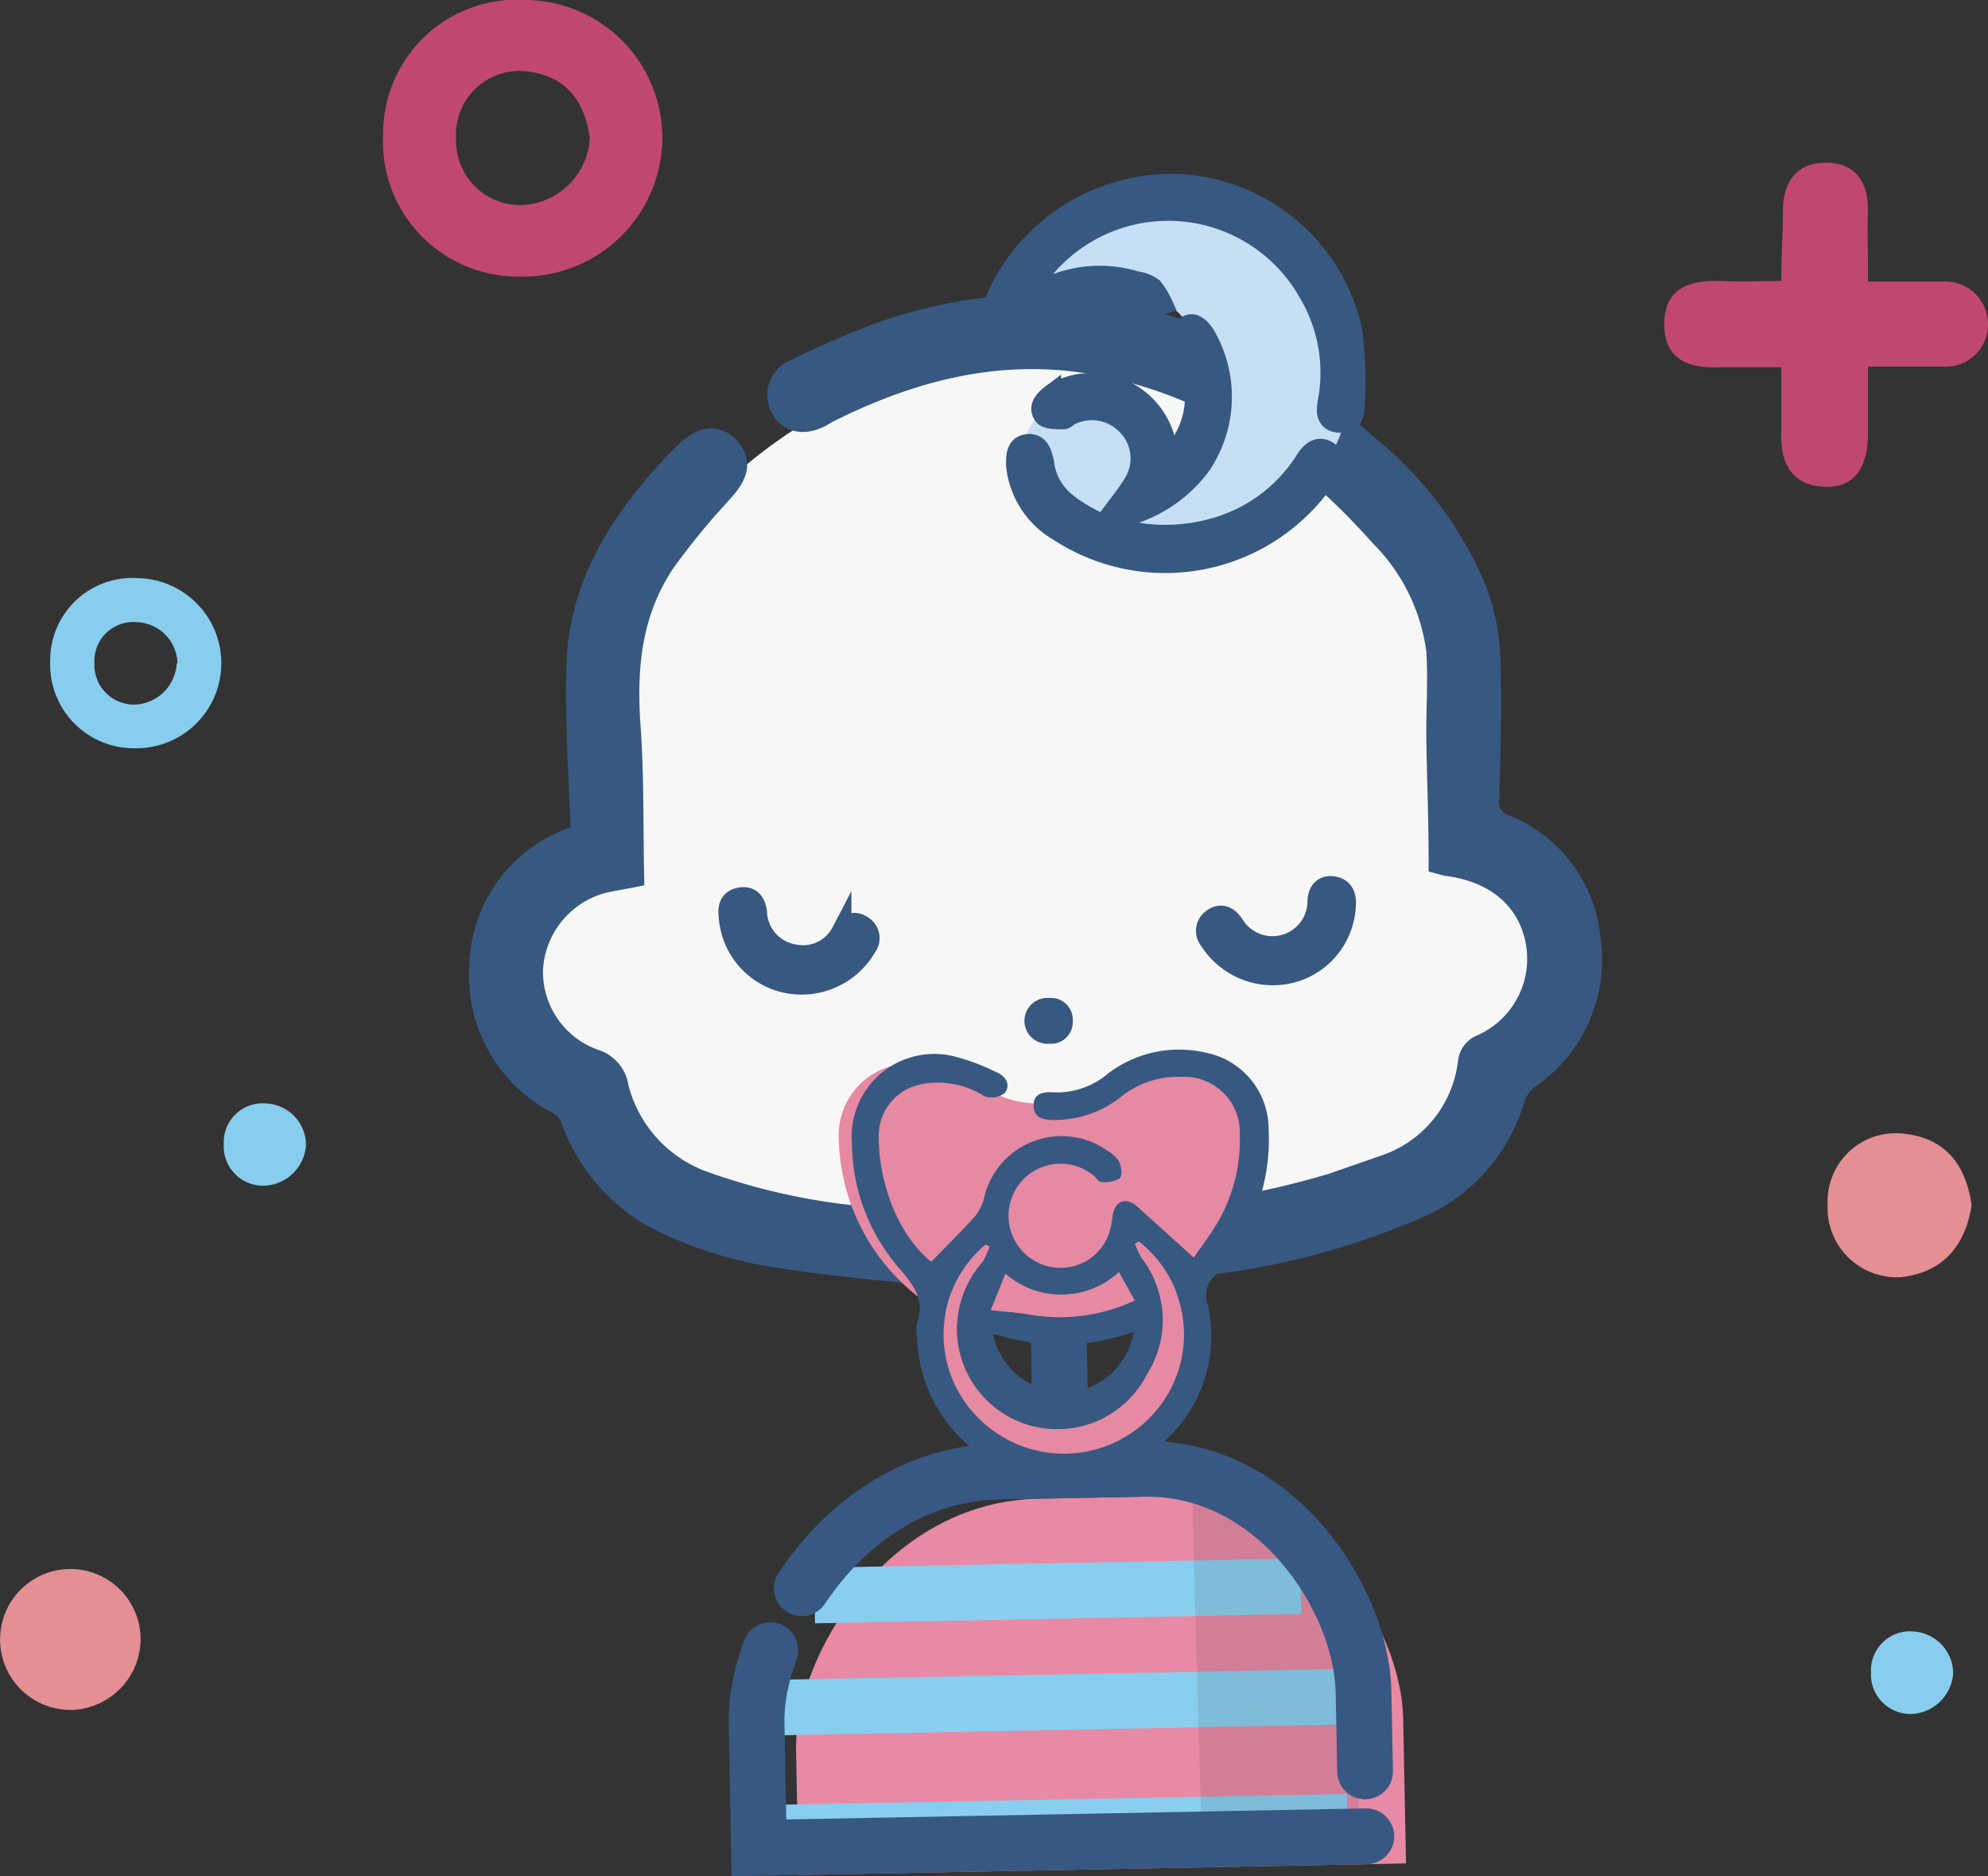 <svg xmlns="http://www.w3.org/2000/svg" viewBox="0 0 118.77 112.09"><rect x="0" y="0" width="118.77" height="112.09" fill="#333333" stroke="none"/><defs><style>.cls-1{fill:#e88aa5;}.cls-2{fill:#89ceee;}.cls-3{fill:#181818;opacity:0.1;}.cls-4{fill:#f3bc87;}.cls-13,.cls-5{fill:none;}.cls-5{stroke:#375882;stroke-linecap:round;stroke-width:3.33px;stroke-dasharray:48.21 4.16;}.cls-12,.cls-5,.cls-7{stroke-miterlimit:10;}.cls-6{fill:#f7f7f7;}.cls-12,.cls-7,.cls-8{fill:#375880;}.cls-12,.cls-7{stroke:#375880;}.cls-7{stroke-width:1.78px;}.cls-10,.cls-12,.cls-14,.cls-15,.cls-16,.cls-7,.cls-8{fill-rule:evenodd;}.cls-10,.cls-9{fill:#e689a3;}.cls-11{fill:#c5dff5;}.cls-12{stroke-width:1.19px;}.cls-14{fill:#88cded;}.cls-15{fill:#c04870;}.cls-16{fill:#e38f94;}</style></defs><title>baby</title><g id="Layer_2" data-name="Layer 2"><g id="Layer_1-2" data-name="Layer 1"><path class="cls-1" d="M84,111.32l-36.3.69-.14-7.48c-.1-5.51,5.4-14.86,14.54-15l8.59-.17c7.9-.14,13,7.76,13.14,13.27Z"/><rect class="cls-2" x="46.3" y="100.03" width="34.04" height="3.32" transform="translate(-1.93 1.22) rotate(-1.09)"/><rect class="cls-2" x="48.66" y="93.38" width="29.06" height="3.32" transform="translate(-1.8 1.22) rotate(-1.09)"/><rect class="cls-2" x="46.43" y="107.5" width="34.05" height="2.49" transform="translate(-2.05 1.22) rotate(-1.09)"/><path class="cls-3" d="M81.19,108.33c-6,.11-2.6,1.57-9.39,1.7L71.17,87.8c7.89-.15,9.75,6.29,9.85,11.8Z"/><line class="cls-4" x1="65.33" y1="79.32" x2="65.47" y2="87.08"/><line class="cls-5" x1="63.25" y1="79.36" x2="63.39" y2="87.12"/><path class="cls-5" d="M81.63,109.7l-36.29.69-.14-7.48c-.11-5.5,5.39-14.85,14.54-15l8.58-.16c7.9-.15,13,7.75,13.14,13.26Z"/><path class="cls-6" d="M92.2,57.05a6.88,6.88,0,0,0-5.85-6.66l.08-10.49C86.29,32.64,75.7,24.62,69.6,22.63S59,20.91,52.81,23C47,24.86,37,32.34,37.16,40.94l.27,10.25a6.85,6.85,0,0,0-1.11,13.29.32.32,0,0,1,.09,0c.81,3.72,3.51,6.24,7.52,7.41,7.8,2.28,15,1.9,18.42,1.83s10.56,0,18-2.54c4.73-1.58,6.85-3,7.88-7.73v0A6.9,6.9,0,0,0,92.2,57.05Z"/><path class="cls-7" d="M86.24,51.38c0-2.58-.11-5.06-.14-7.54,0-1.66.11-3.33,0-5a12.13,12.13,0,0,0-3.44-7C78,26.61,72.48,22.73,65.43,21.49c-5.7-1-11,.36-16.08,2.91-.14.07-.27.16-.41.24-.87.46-1.62.34-2-.32a1.35,1.35,0,0,1,.69-2,50,50,0,0,1,5.7-2.42c10.87-3.49,20.12-.27,28.32,7a21.74,21.74,0,0,1,6.3,8.43,12.7,12.7,0,0,1,.8,4c.09,2.74,0,5.49-.06,8.23a1.74,1.74,0,0,0,1.18,2,7.83,7.83,0,0,1,4.87,6.61,8.3,8.3,0,0,1-3.5,8,2.8,2.8,0,0,0-1,1.32,10,10,0,0,1-6.14,6.64A43.8,43.8,0,0,1,71.94,75.3c-2.47.28-5,.4-7.44.55-1.32.08-1.94-.37-2-1.27s.59-1.37,1.88-1.39A53.11,53.11,0,0,0,81,70.55c.63-.22,1.25-.47,1.88-.7A7.69,7.69,0,0,0,88,63.4a1,1,0,0,1,.49-.68,5.89,5.89,0,0,0,3.55-6.46c-.48-2.7-2.55-4.44-5.58-4.82Z"/><path class="cls-7" d="M37.59,52.16c-.54.11-1.11.19-1.67.33a5.93,5.93,0,0,0-4.37,5.45,5.84,5.84,0,0,0,3.87,5.61A1.74,1.74,0,0,1,36.67,65a8.38,8.38,0,0,0,5.51,5.92A38.87,38.87,0,0,0,52.07,73c1.52.15,3,.21,4.58.28,1,.06,1.51.47,1.52,1.33A1.25,1.25,0,0,1,56.66,76c-3.58-.35-7.17-.66-10.72-1.24A24.11,24.11,0,0,1,40.22,73a10.64,10.64,0,0,1-5.89-6.36,2,2,0,0,0-.85-.92,8.31,8.31,0,0,1-4.56-7.75,8.11,8.11,0,0,1,5.37-7.68c.61-.25.7-.54.68-1.14-.13-3.12-.33-6.25-.24-9.37.11-4.37,2.2-7.92,5-11.1.45-.5.92-1,1.39-1.45.86-.86,1.6-1,2.24-.32s.46,1.34-.34,2.23a45.88,45.88,0,0,0-3.4,4.12c-2.1,3-2.48,6.33-2.26,9.87C37.59,46.06,37.53,49.07,37.59,52.16Z"/><path class="cls-8" d="M64.09,61a1.29,1.29,0,0,1-1.4,1.35,1.37,1.37,0,1,1,0-2.73A1.3,1.3,0,0,1,64.09,61Z"/><path class="cls-9" d="M74.67,67.54A12.28,12.28,0,1,1,50.11,68a4.29,4.29,0,0,1,4.25-4.47c3.89-.07,4.16,2.47,8,2.4,3.38-.06,3.39-2.61,7.56-2.69A4.36,4.36,0,0,1,74.67,67.54Z"/><path class="cls-8" d="M55.64,75.38c.91-.95,1.8-1.81,2.62-2.73a2.92,2.92,0,0,0,.55-1.15,4.74,4.74,0,0,1,7.37-2.74,1.88,1.88,0,0,1,.69.65c.13.3.21.85,0,1a1.82,1.82,0,0,1-1.09.2c-.15,0-.28-.24-.43-.37a3.11,3.11,0,1,0-2.06,5.5,3.05,3.05,0,0,0,3-2.16,5.88,5.88,0,0,0,.18-.93c.12-.86.73-1.17,1.41-.62,1.13,1,2.21,2,3.44,3.1.43-.63,1-1.37,1.47-2.18a9.76,9.76,0,0,0,1.28-5.13,3.32,3.32,0,0,0-3.49-3.49,5.44,5.44,0,0,0-3.49,1.1A6.41,6.41,0,0,1,63,66.91c-.6,0-1.25-.1-1.25-.86s.61-.84,1.24-.79a4.74,4.74,0,0,0,3.25-1.16A7,7,0,0,1,72,62.88a4.65,4.65,0,0,1,3.79,4.55,11.91,11.91,0,0,1-3.25,8.82,1.54,1.54,0,0,0-.43,1.52A8.41,8.41,0,0,1,69,86.56,8.77,8.77,0,0,1,54.8,80a3,3,0,0,1,0-1c.46-1.35-.21-2.2-1-3.15a11.46,11.46,0,0,1-2.9-7.52,4.94,4.94,0,0,1,6-5.25,12.9,12.9,0,0,1,2.68,1c.54.23.82.77.43,1.23a1.28,1.28,0,0,1-1.21.17,5.17,5.17,0,0,0-3.94-.67,3.13,3.13,0,0,0-2.36,3.1C52.49,70.85,53.79,73.92,55.64,75.38Zm12.41-1.2-.24.12a5.23,5.23,0,0,0,.43.89,6.07,6.07,0,0,1,.28,6.91,6,6,0,1,1-9.82-6.72,5.79,5.79,0,0,0,.42-.91l-.24-.11a7,7,0,0,0-.51,10.27,7.2,7.2,0,0,0,10.49-.11A7.06,7.06,0,0,0,68.05,74.18Zm-.33,5.39a12.77,12.77,0,0,1-8.41.08,4.4,4.4,0,0,0,4.46,3.53A4.29,4.29,0,0,0,67.72,79.57ZM59.2,78.26c.81.09,1.49.14,2.17.25a10.6,10.6,0,0,0,6.41-.81L66.85,76a5.09,5.09,0,0,1-6.78.09Z"/><path class="cls-10" d="M68.05,74.18a7.06,7.06,0,0,1,.81,10.34,7.2,7.2,0,0,1-10.49.11,7,7,0,0,1,.51-10.27l.24.11a5.79,5.79,0,0,1-.42.91,6,6,0,1,0,9.82,6.72,6.07,6.07,0,0,0-.28-6.91,5.23,5.23,0,0,1-.43-.89Z"/><path class="cls-10" d="M59.2,78.26l.87-2.14A5.09,5.09,0,0,0,66.85,76l.93,1.67a10.6,10.6,0,0,1-6.41.81C60.69,78.4,60,78.35,59.2,78.26Z"/><path class="cls-11" d="M69.58,10.94A11.23,11.23,0,0,0,59.4,18.26c-.14.34,1.94-.06,2.3-.36a5.19,5.19,0,0,1,3.73-1.15,6.73,6.73,0,0,1,2.68,13,3.88,3.88,0,0,0,.78-2.4,3.92,3.92,0,1,0-6.57,2.94C63.88,32,66.73,33.08,70,33a11,11,0,1,0-.42-22.08Z"/><path class="cls-12" d="M65.91,31.35c.65-.88,1.28-1.64,1.8-2.47a2.82,2.82,0,0,0-.36-3.45,2.89,2.89,0,0,0-3.42-.61c-.14.07-.28.24-.41.23-.4,0-1,0-1.16-.22-.37-.48,0-.93.44-1.26a4.55,4.55,0,0,1,6.83,2.77c.08.34.13.68.19,1.05a5.18,5.18,0,0,0,1.09-5.9c-.12-.26-.37-.51-.37-.76,0-.41,0-1,.27-1.21.44-.37.86,0,1.16.44a7.31,7.31,0,0,1-.19,7.79,8.24,8.24,0,0,1-4.19,3c-.41.15-.8.33-1.45.61a10.64,10.64,0,0,0,6.57.13A9.38,9.38,0,0,0,78,27.46c.34-.53.78-.85,1.33-.51s.36.94,0,1.43a11.61,11.61,0,0,1-16.08,3.36,5.15,5.15,0,0,1-2.55-3.95c0-.56,0-1.18.68-1.26s.88.51,1,1.13C62.65,29.68,64.2,30.49,65.91,31.35Z"/><path class="cls-12" d="M61.39,17.86a7.37,7.37,0,0,1,6.49-1.06,2.17,2.17,0,0,1,1,.39,5.12,5.12,0,0,1,.6,1c-.41.15-.82.45-1.21.42-1.12-.08-2.24-.42-3.36-.43a7.46,7.46,0,0,0-2,.66,15.53,15.53,0,0,1-2.62.74c-1,.11-1.28-.5-.93-1.43A11.48,11.48,0,0,1,70.61,11a11.19,11.19,0,0,1,10.17,8.69,23.83,23.83,0,0,1,.16,4.56c0,.6-.24,1.09-1,1s-.71-.74-.62-1.25a9.31,9.31,0,0,0-1.12-6.46,9.62,9.62,0,0,0-16.78-.06C61.42,17.53,61.43,17.61,61.39,17.86Z"/><rect class="cls-13" x="26.04" y="1.68" width="81.52" height="98.42" transform="translate(-0.96 1.28) rotate(-1.09)"/><path class="cls-12" d="M80.41,54a4.36,4.36,0,0,1-3.16,4.1,4.49,4.49,0,0,1-5-1.93.88.88,0,0,1,.2-1.3c.52-.36.94-.12,1.26.34a2.69,2.69,0,0,0,5-1.35c0-.57.31-1,.92-.92S80.45,53.49,80.41,54Z"/><path class="cls-12" d="M43.53,54.7a4.36,4.36,0,0,0,3.32,4,4.48,4.48,0,0,0,4.92-2.12.87.87,0,0,0-.25-1.29c-.54-.35-1-.08-1.25.38A2.59,2.59,0,0,1,47.4,57a2.64,2.64,0,0,1-2.17-2.5c-.07-.57-.35-1-1-.89S43.47,54.19,43.53,54.7Z"/><path class="cls-14" d="M3,39.47a4.91,4.91,0,0,1,5.28-4.93A5.08,5.08,0,1,1,8,44.7,5,5,0,0,1,3,39.47Zm7.6.16a2.51,2.51,0,0,0-2.4-2.46A2.33,2.33,0,0,0,5.64,39.6a2.37,2.37,0,0,0,2.48,2.49A2.61,2.61,0,0,0,10.56,39.63Z"/><path class="cls-15" d="M22.89,8a8,8,0,0,1,8.57-8,8.24,8.24,0,0,1,8.11,8.31A8.33,8.33,0,0,1,31,16.52,8.06,8.06,0,0,1,22.89,8Zm12.35.25c-.32-2.32-1.53-3.79-3.91-4a3.79,3.79,0,0,0-4.08,4,3.84,3.84,0,0,0,4,4A4.25,4.25,0,0,0,35.24,8.27Z"/><path class="cls-14" d="M116.69,99.93a2.61,2.61,0,0,1-2.44,2.46,2.36,2.36,0,0,1-2.47-2.49,2.33,2.33,0,0,1,2.5-2.44A2.53,2.53,0,0,1,116.69,99.93Z"/><path class="cls-14" d="M18.28,68.38a2.59,2.59,0,0,1-2.43,2.45,2.35,2.35,0,0,1-2.48-2.48,2.32,2.32,0,0,1,2.51-2.43A2.49,2.49,0,0,1,18.28,68.38Z"/><path class="cls-16" d="M8.4,97.87a4.25,4.25,0,0,1-4.12,4.28,4.21,4.21,0,1,1-.13-8.42A4.2,4.2,0,0,1,8.4,97.87Z"/><path class="cls-15" d="M111.6,16.82h4.61a2.55,2.55,0,0,1,2.56,2.6,2.51,2.51,0,0,1-2.59,2.48l-4.58,0c0,1.45,0,2.71,0,4,0,1.83-.67,3.28-2.63,3.18s-2.64-1.47-2.55-3.33c0-1.18,0-2.37,0-3.81-1.39,0-2.48,0-3.57,0-1.92.09-3.46-.42-3.42-2.64s1.69-2.59,3.54-2.51c1,.05,2,0,3.45,0,0-1.51.1-2.9.1-4.18,0-2.16,1.2-2.89,2.57-2.89,1.7,0,2.55,1.11,2.5,2.89C111.56,13.91,111.6,15.19,111.6,16.82Z"/><path class="cls-16" d="M117.79,72c-.38,2.49-1.79,4.05-4.26,4.3a4.14,4.14,0,0,1-4.34-4.35,4.07,4.07,0,0,1,4.39-4.24C116.15,67.92,117.44,69.5,117.79,72Z"/></g></g></svg>